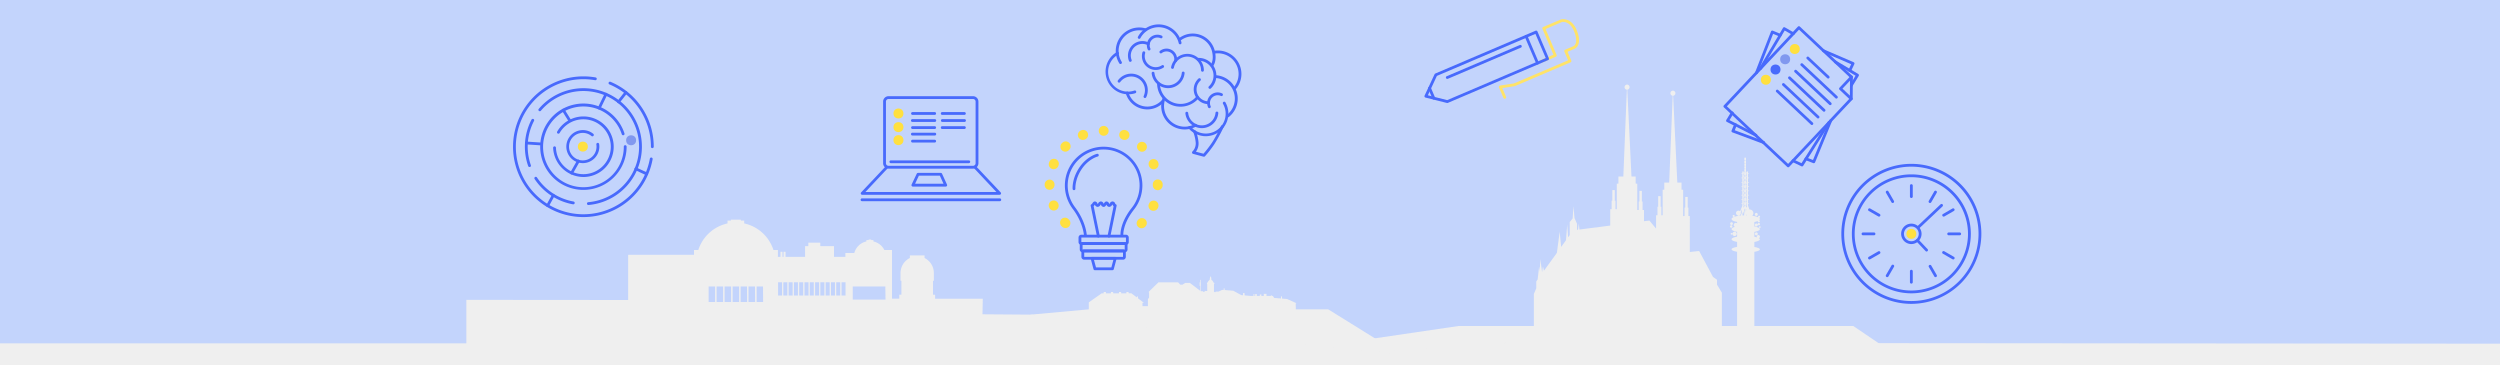 <?xml version="1.0" encoding="UTF-8" standalone="no"?>
<svg
   xmlns:dc="http://purl.org/dc/elements/1.1/"
   xmlns:cc="http://creativecommons.org/ns#"
   xmlns:rdf="http://www.w3.org/1999/02/22-rdf-syntax-ns#"
   xmlns:svg="http://www.w3.org/2000/svg"
   xmlns="http://www.w3.org/2000/svg"
   xmlns:sodipodi="http://sodipodi.sourceforge.net/DTD/sodipodi-0.dtd"
   xmlns:inkscape="http://www.inkscape.org/namespaces/inkscape"
   viewBox="0 0 2500 365.01"
   version="1.1"
   id="svg300"
   sodipodi:docname="zahlavi_SOC_.svg"
   inkscape:version="0.92.1 r15371">
  <rect x="0" y="0" width="2500" height="365.01" fill="#333333" stroke="none"/>
  <sodipodi:namedview
     pagecolor="#ffffff"
     bordercolor="#666666"
     borderopacity="1"
     objecttolerance="10"
     gridtolerance="10"
     guidetolerance="10"
     inkscape:pageopacity="0"
     inkscape:pageshadow="2"
     inkscape:window-width="960"
     inkscape:window-height="1182"
     id="namedview302"
     showgrid="false"
     inkscape:zoom="0.19572716"
     inkscape:cx="1436.7065"
     inkscape:cy="-841.21544"
     inkscape:window-x="0"
     inkscape:window-y="0"
     inkscape:window-maximized="0"
     inkscape:current-layer="svg300" />
  <defs
     id="defs4">
    <style
       id="style2">.cls-1{fill:#c3d4fc;}.cls-12,.cls-2,.cls-4{fill:blue;}.cls-3{fill:#efefef;}.cls-4{font-size:20.98px;font-family:NeueHaasUnicaPro-Regular, Neue Haas Unica Pro;}.cls-5{letter-spacing:0.01em;}.cls-6{letter-spacing:-0.01em;}.cls-7{letter-spacing:-0.01em;}.cls-8{letter-spacing:0.01em;}.cls-9{letter-spacing:-0.02em;}.cls-10{letter-spacing:-0.02em;}.cls-11{letter-spacing:0.01em;}.cls-12{font-size:43.72px;font-family:NeueHaasUnicaPro-Bold, Neue Haas Unica Pro;font-weight:700;}.cls-13{letter-spacing:0.01em;}.cls-14{letter-spacing:0.02em;}.cls-15{font-size:34.97px;}.cls-16{letter-spacing:-0.01em;}.cls-17{letter-spacing:0.01em;}.cls-18{letter-spacing:0em;}.cls-19{letter-spacing:-0.03em;}.cls-20{fill:none;stroke:blue;stroke-miterlimit:10;stroke-width:4px;}.cls-21{fill:#fff;}.cls-22{fill:#486afc;}.cls-23{fill:#ffe040;}.cls-24{fill:#8198ef;}.cls-25{fill:#ffe368;}</style>
  </defs>
  <title
     id="title6">zahlavi_SOC_vystupy_alternovanebarvy</title>
  <polygon
     style="fill:#c3d4fc"
     id="polygon8"
     points="0,0 0,365.01 2500,357.76 2500,0 "
     class="cls-1" />
  <path
     style="fill:#efefef"
     inkscape:connector-curvature="0"
     id="path12"
     d="M 1878.51,343.1 1853.26,326 h -98.92 v -74.17 c 3.34,-0.56 5.5,-1.44 5.5,-2.43 0,-0.99 -2.16,-1.86 -5.5,-2.42 v -5 c 3.34,-0.61 5.5,-1.56 5.5,-2.63 0,-0.42 -0.35,-0.83 -1,-1.21 a 1.58,1.58 0 1 0 -2.08,-1.5 1.69,1.69 0 0 0 0.17,0.71 23.29,23.29 0 0 0 -2.6,-0.62 v -4.83 c 3.34,-0.64 5.5,-1.63 5.5,-2.74 0,-1.11 -2.16,-2.1 -5.5,-2.73 V 222 a 17.36,17.36 0 0 0 3.43,-1 1,1 0 0 0 0,0.3 1.06,1.06 0 1 0 1.34,-1 1.59,1.59 0 0 0 0.78,-1.2 c 0,-0.5 -0.38,-1 -1,-1.4 h 0.2 a 1,1 0 1 0 -0.69,-0.3 20.62,20.62 0 0 0 -6.17,-1.62 3.59,3.59 0 0 0 -2.45,-6.23 h -0.27 l -1.47,-3.72 v -1.87 h 1 v -0.51 h -1 v -3.75 h 1 v -0.52 h -1 v -3.78 h 1 v -0.51 h -1 v -3.76 h 1 v -0.52 h -1 v -3.75 h 1 v -0.52 h -1 v -3.79 h 1 V 182 h -1 v -3.79 h 1 v -0.51 h -1 v -3.8 h 1 v -0.51 h -1 v -1.89 h -1.11 v 0 l -1.2,1.19 v -1.24 h 0.28 v -2.34 h -0.51 v -0.47 h 0.51 v -2.34 h -0.51 v -0.49 h 0.51 v -2.33 h -0.51 v -0.49 h 0.51 v -2.34 h -0.51 v -0.62 h 0.51 v -2.34 h -1.66 v 2.34 h 0.51 v 0.62 h -0.51 v 2.34 h 0.51 v 0.49 h -0.51 v 2.33 h 0.51 v 0.49 h -0.51 v 2.34 h 0.51 v 0.47 h -0.51 v 2.34 h 0.27 v 1.24 l -1.19,-1.19 v 0 h -1.11 v 1.89 h -1 v 0.51 h 1 v 3.8 h -1 v 0.51 h 1 V 182 h -1 v 0.52 h 1 v 3.79 h -1 v 0.52 h 1 v 3.75 h -1 v 0.52 h 1 v 3.76 h -1 v 0.51 h 1 v 3.76 h -1 v 0.52 h 1 v 3.75 h -1 v 0.51 h 1 v 1.87 c 0,0 -1.09,2.76 -2.19,5.52 a 2.44,2.44 0 1 0 -1.71,4.22 l -0.14,0.34 c -4,0.65 -6.7,1.82 -6.7,3.15 0,1.33 2.16,2.25 5.51,2.92 v 1.32 a 2.11,2.11 0 1 0 -2.14,3.61 c -2.1,0.6 -3.37,1.38 -3.37,2.23 0,1.11 2.16,2.1 5.51,2.74 v 4.83 c -3.35,0.61 -5.51,1.56 -5.51,2.62 0,1.06 2.16,2 5.51,2.63 v 5 c -3.35,0.56 -5.51,1.43 -5.51,2.42 0,0.99 2.16,1.87 5.51,2.43 V 326 h -278.54 l -83.7,12.33 -51.8,7.63 -19.19,2.83 54.56,1 32.19,0.56 3.63,0.07 v 0 l 508.08,8.91 z m -132.79,-134.65 0.5,1.12 -0.4,2.53 c -0.03,-1.25 -0.07,-2.55 -0.1,-3.65 z m 2.71,1.29 -0.16,0.06 v -0.56 z m -1.56,5.61 h -0.78 l 0.2,-1 a 3.48,3.48 0 0 0 0.58,1 z m 0,-11.41 v 1.11 l -1.11,-1.11 z m -1.14,-0.51 1.14,-1.14 v 1.14 z m 1.14,-3.75 v 1.12 l -1.13,-1.12 z m -1.13,-0.52 1.13,-1.13 v 1.13 z m 1.13,-3.76 v 1.13 l -1.13,-1.13 z m -1.13,-0.51 1.13,-1.13 v 1.13 z m 1.13,-3.76 v 1.13 l -1.13,-1.13 z m -1.13,-0.52 1.13,-1.12 v 1.12 z m 1.13,-3.75 V 188 l -1.13,-1.12 z m -1.13,-0.52 1.13,-1.12 v 1.12 z m 1.13,-3.79 v 1.12 l -1.13,-1.12 z m -1.13,-0.52 1.13,-1.12 V 182 Z m 1.13,-3.79 v 1.13 l -1.13,-1.13 z m -1.13,-0.51 1.13,-1.13 v 1.13 z m 1.13,-5.44 v 1.13 h -1.13 z m 0,1.64 v 1.13 l -1.13,-1.13 z m -1.2,0.66 1.2,1.2 v 0.08 l -1.2,1.19 z m 0,4.31 1.2,1.2 v 0.08 l -1.2,1.19 z m 0,4.31 1.2,1.2 v 0.08 l -1.2,1.19 z m 0,4.31 1.2,1.19 v 0 l -1.2,1.19 z m 0,4.27 1.2,1.2 v 0 l -1.2,1.2 z m 0,4.27 1.2,1.2 v 0 l -1.2,1.2 z m 0,4.28 1.2,1.19 v 0 l -1.2,1.19 z m 0,4.25 1.2,1.19 v 0 l -0.33,2.07 -0.87,-2.07 z m -1,3.72 0.26,7 v 0 l -0.88,-5.47 z m -1.28,-36 1.12,1.13 h -1.12 z m 0,1.64 h 1.12 l -1.12,1.13 z m 0,1.86 1.19,-1.2 v 2.47 l -1.19,-1.19 z m 0,0.81 1.13,1.13 h -1.13 z m 0,1.64 h 1.12 l -1.12,1.13 z m 0,1.86 1.19,-1.2 v 2.47 l -1.19,-1.19 z m 0,0.81 1.12,1.12 h -1.12 z m 0,1.64 h 1.12 l -1.12,1.12 z m 0,1.86 1.19,-1.2 v 2.47 l -1.19,-1.19 z m 0,0.81 1.13,1.12 h -1.13 z m 0,1.64 h 1.12 l -1.12,1.12 z m 0,1.85 1.19,-1.19 V 190 l -1.19,-1.19 z m 0,0.78 1.13,1.12 h -1.13 z m 0,1.64 h 1.12 l -1.12,1.13 z m 0,1.86 1.19,-1.2 v 2.44 l -1.19,-1.2 z m 0,0.77 1.13,1.13 h -1.13 z m 0,1.64 h 1.12 l -1.12,1.13 z m 0,1.86 1.19,-1.2 v 2.44 l -1.19,-1.2 z m 0,0.77 1.13,1.13 h -1.13 z m 0,1.65 h 1.12 l -1.12,1.12 z m 0,1.85 1.19,-1.19 v 2.41 l -1.19,-1.19 z m 0,0.76 1.14,1.14 h -1.14 z m 0,1.65 h 1.11 l -1.11,1.11 z m 0,1.84 1.19,-1.19 v 1.22 c 0,0 -0.34,0.88 -0.85,2.14 l -0.34,-2.14 z m -0.36,3.87 v 0 0.05 c 0,0 -0.03,-0.04 -0.03,-0.07 z m -0.34,3.54 0.69,-1.71 0.76,3.88 c -0.57,0 -1.13,0 -1.68,0.07 0.01,-0.65 0.08,-1.45 0.17,-2.26 z m -3.16,2.09 a 2.37,2.37 0 0 0 1.2,-2.94 l 1.26,-3.1 -0.33,3.89 c -0.37,0.94 -0.72,1.79 -1,2.45 q -0.67,0.06 -1.32,0.15 z m -8,6.93 a 1.38,1.38 0 1 0 1.38,1.38 1.37,1.37 0 0 0 -1.43,-1.4 z m 0,10.79 a 0.85,0.85 0 0 0 -0.84,0.85 0.85,0.85 0 0 0 1.69,0 0.85,0.85 0 0 0 -0.9,-0.87 z m 3.07,-1.3 a 2.15,2.15 0 1 0 2.15,2.15 2.15,2.15 0 0 0 -2.2,-2.17 z m 21.69,0.67 a 1.48,1.48 0 1 0 1.48,1.48 1.48,1.48 0 0 0 -1.53,-1.5 z m 0,-8.89 a 1.48,1.48 0 1 0 1.48,1.48 1.48,1.48 0 0 0 -1.53,-1.5 z m 2.54,-0.53 a 1.17,1.17 0 1 0 1.16,1.16 1.16,1.16 0 0 0 -1.21,-1.13 z m 1.06,3.28 a 0.85,0.85 0 1 0 0,1.69 0.85,0.85 0 0 0 0,-1.69 z m -28.67,-1 a 1.24,1.24 0 1 0 1.23,1.23 1.23,1.23 0 0 0 -1.28,-1.27 z m 25.07,-12.31 a 1.48,1.48 0 1 0 1.48,1.48 1.48,1.48 0 0 0 -1.53,-1.52 z m -22.64,2 a 1,1 0 1 0 1,1 0.95,0.95 0 0 0 -1.05,-1.03 z"
     class="cls-3" />
  <path
     style="fill:#efefef"
     inkscape:connector-curvature="0"
     id="path14"
     d="m 1328.2,309.33 h -32.37 l -0.14,-5.92 0.91,-0.15 -9.6,-4.26 -5,-0.42 v -2.17 h -1 v 2.08 l -6.88,-0.57 -1.24,-2 h -1 v -0.51 h -1 v 0.51 h -4.37 v -2.05 h -2.72 v 2.05 h -2.41 v -1.47 h -1.57 v 1.47 h -3 v -1.83 h -1.61 v 1.83 h -0.8 v -1.83 h -0.92 v 1.83 h -2.74 l -6.16,-0.51 v -2.36 H 1243 v 2.23 l -1.65,-0.14 -8.09,-4.42 -8.65,-0.69 v -1.63 h -0.92 v 1.6 l -1.52,-0.13 -3.62,1.7 h -2.76 l -0.72,0.75 -1.09,-0.58 v -7.78 h 0.4 v -1 h -0.54 l -1.24,-2.12 -1.26,-1.07 v -1.06 l -0.37,-2.15 h -0.61 l -0.6,2.18 v 1.06 l -1.35,1.18 -1.21,1.95 h -0.26 v 0.82 h 0.27 V 291 l -2.53,-0.11 v 0.91 h -1.66 v -0.58 h -2.26 v -11.36 h -0.58 v 2.52 h -0.53 v 3.49 h 0.53 v 4.89 l -10.24,-7.8 h -4.79 l -2.64,1.72 -2.3,-0.05 -2.13,-2.3 h -19.64 l -10.12,9.88 h 0.75 v 5.51 l -1.15,1.38 v 7.07 l -5.46,-0.06 v -3.31 h 1.46 l -5.94,-4.49 v -1.83 h -1.07 v 1 l -5.55,-4.2 h -2.76 V 292 h -2.22 v 1.34 h -5.21 V 292 h -2.22 v 1.34 h -5.82 V 292 h -2.23 v 1.34 h -5 V 292 h -2.22 v 1.34 h -2 l -12.87,9 v 7 l -58.25,5.31 3.33,49.12 367.48,-9 z"
     class="cls-3" />
  <path
     style="fill:#efefef"
     inkscape:connector-curvature="0"
     id="path16"
     d="M 2500,343.68 V 365 H 1160.55 l 110.11,-7 v 0 l 103.09,-6.6 16.84,-1.08 3.2,-0.2 117.42,-7.52 22.65,0.05 v -48.73 l 2.43,-5.68 v -6.89 l 1.35,-1.87 1.49,-13.13 0.64,5.2 c 0.29,-6.12 0.57,-12.1 0.57,-12.49 l 1.74,13.15 c 0.41,-2.68 0.84,-5.54 0.9,-5.86 0,0 0.47,2.11 1,4.37 l 12.9,-17.85 2.83,-21.17 c 0,0 0.69,7.89 1.45,15.25 l 4.82,-6.67 c 0.53,-6.69 1.23,-15.47 1.23,-15.78 0,0 0.49,6.85 0.91,12.82 l 1.62,-2.24 V 222 l 2.94,-3.57 0.71,-12.24 1.14,11.87 2.5,5.76 v 6 l 1,-0.12 0.77,-6.31 c 0,0 0.28,2.82 0.62,6.13 l 30.79,-3.94 V 209.2 h 1.42 v -8.51 h 0.71 v -10.64 h 2.43 v 10.64 h 0.71 v 8.51 h 1.32 v -25.54 h 1.62 v -7.14 h 4.91 l 3.51,-86.82 a 2.58,2.58 0 0 1 0.21,-5.14 v -0.91 0.91 a 2.58,2.58 0 0 1 0.24,5.14 l 4.18,86.82 h 4.2 v 7.14 h 1.62 V 210 h 1.42 v -8.5 h 0.71 v -10.64 h 2.43 v 10.64 h 0.71 v 8.5 h 1.44 v 11.23 l 5.37,-0.69 6.69,8.08 v -13.34 h 1.41 v -8.51 h 0.71 v -10.64 h 2.44 v 10.64 h 0.71 v 8.51 h 1.31 v -25.54 h 1.62 v -7.14 h 4.92 l 3.5,-86.82 a 2.58,2.58 0 0 1 0.21,-5.14 v -0.91 0.91 a 2.58,2.58 0 0 1 0.25,5.14 l 4.18,86.82 h 4.19 v 7.14 h 1.62 v 26.35 h 1.42 v -8.51 h 0.71 v -10.64 h 2.43 v 10.64 h 0.71 v 8.51 h 1.42 V 252 l 9.32,-1 13.86,25.89 4,2.84 v 4.86 l 4.86,8.11 V 343 l 156.57,0.14 z"
     class="cls-3" />
  <path
     style="fill:#efefef"
     inkscape:connector-curvature="0"
     id="path18"
     d="m 1406.29,354.84 -5.82,-0.62 -26.71,-2.86 -15.35,-1.64 -35.41,-3.79 -292.51,-31.29 -48,-0.36 0.3,-15.58 h -47.67 v -4 H 933 v -13.9 h 0.86 V 273 a 16.69,16.69 0 0 0 -9.33,-15 v -2.63 H 909.87 V 258 a 16.67,16.67 0 0 0 -9.33,15 v 7.76 h 0.86 v 13.9 h -2.1 v 4 H 892 V 250 h -7.65 a 16.12,16.12 0 0 0 -10.94,-8.57 v -1.36 h -2.24 v -0.56 h -2.54 v 0.56 h -2.24 v 1.36 A 16.13,16.13 0 0 0 854.29,253 h -8.91 v 3.88 H 834 v -10.76 h -13.7 v -3.48 h -11.95 v 3.48 h -3.28 v 10.75 h -19.51 v -5.07 h -2 v 5.07 h -1.1 v -5.07 h -2 v 5.07 H 777.9 V 250 h -4.47 a 39.48,39.48 0 0 0 -29.21,-26.57 v -2.85 h -3.35 v -0.89 h -10 v 0.89 h -3.35 v 2.85 A 39.48,39.48 0 0 0 698.32,250 H 694 v 4.77 H 628.15 V 300 l -161.81,-0.14 v 2.58 40.9 H 0 V 365 H 1432.11 Z M 715.12,302 h -6.48 v -15.56 h 6.48 z m 8,0 h -6.51 v -15.56 h 6.51 z m 8,0 h -6.51 v -15.56 h 6.51 z m 8,0 h -6.5 v -15.56 h 6.5 z m 8,0 h -6.5 V 286.44 H 747 Z m 8,0 h -6.62 v -15.56 h 6.5 z m 8,0 h -6.49 V 286.44 H 763 Z m 18.94,-6.47 h -4 v -13.27 h 4 z m 5.29,0 h -4 v -13.27 h 4 z m 5.29,0 h -4 v -13.27 h 4 z m 5.29,0 h -4 v -13.27 h 4 z m 5.29,0 h -4 v -13.27 h 4 z m 5.29,0 h -4 v -13.27 h 4 z m 5.29,0 h -4 v -13.27 h 4 z m 5.29,0 h -4 v -13.27 h 4 z m 5.28,0 h -4 v -13.27 h 4 z m 5.29,0 h -4 v -13.27 h 4 z m 5.29,0 h -4 v -13.27 h 4 z m 5.29,0 h -4 v -13.27 h 4 z m 5.29,0 h -4 v -13.27 h 4 z m 40,4.08 h -32.77 v -13.17 h 32.57 z"
     class="cls-3" />
  <g
     id="Vrstva_15"
     data-name="Vrstva 15">
    <path
       class="cls-22"
       d="M1179.93,44.31a1.39,1.39,0,0,1-1.19-1.08A20.65,20.65,0,0,0,1140.48,38a1.41,1.41,0,1,1-2.47-1.34,23.46,23.46,0,0,1,43.47,5.93,1.42,1.42,0,0,1-1.06,1.69A1.35,1.35,0,0,1,1179.93,44.31Z"
       id="path87" />
    <path
       class="cls-22"
       d="M1177.58,106.49l-.34,0a23.4,23.4,0,0,1-20.13-22.62,1.41,1.41,0,0,1,2.82-.07,20.65,20.65,0,0,0,36.44,12.76,1.41,1.41,0,1,1,2.15,1.81A23.62,23.62,0,0,1,1177.58,106.49Z"
       id="path89" />
    <path
       class="cls-22"
       d="M1234.68,89.51a1.36,1.36,0,0,1-.72-.31,1.4,1.4,0,0,1-.18-2,20.65,20.65,0,0,0-18.92-33.66,1.41,1.41,0,1,1-.42-2.78,23.63,23.63,0,0,1,21.34,8,23.39,23.39,0,0,1,.16,30.28A1.41,1.41,0,0,1,1234.68,89.51Z"
       id="path91" />
    <path
       class="cls-22"
       d="M1227.78,117.27a1.41,1.41,0,0,1-.92-.53,1.39,1.39,0,0,1,.23-2A20.65,20.65,0,0,0,1215.43,78a1.41,1.41,0,1,1,.16-2.81A23.46,23.46,0,0,1,1228.83,117,1.45,1.45,0,0,1,1227.78,117.27Z"
       id="path93" />
    <path
       class="cls-22"
       d="M1181.66,129.27a23.39,23.39,0,0,1-19.12-31,1.41,1.41,0,1,1,2.66.93,20.65,20.65,0,0,0,29.53,24.88,1.41,1.41,0,1,1,1.36,2.46A23.57,23.57,0,0,1,1181.66,129.27Z"
       id="path95" />
    <path
       class="cls-22"
       d="M1206.56,104a14.7,14.7,0,0,1-8-25.48,1.41,1.41,0,0,1,1.89,2.09,11.89,11.89,0,0,0,8.09,20.7,1.41,1.41,0,0,1,0,2.81A13.16,13.16,0,0,1,1206.56,104Z"
       id="path97" />
    <path
       class="cls-22"
       d="M1154,69.84a13.65,13.65,0,0,1-4.11-1.2,13.82,13.82,0,0,1-7.45-16.27,1.38,1.38,0,0,1,1.73-1,1.4,1.4,0,0,1,1,1.73,11,11,0,0,0,16.64,12.25,1.41,1.41,0,1,1,1.53,2.36A14,14,0,0,1,1154,69.84Z"
       id="path99" />
    <path
       class="cls-22"
       d="M1209.2,108.15a1.42,1.42,0,0,1-1.11-.82,10.62,10.62,0,0,1,.84-10.21A10.5,10.5,0,0,1,1222,93.35a1.41,1.41,0,1,1-1.15,2.57,7.73,7.73,0,0,0-10.2,10.25,1.42,1.42,0,0,1-1.46,2Z"
       id="path101" />
    <path
       class="cls-22"
       d="M1175.38,62.18l-.07,0a1.41,1.41,0,0,1-1.14-1.63,7.74,7.74,0,0,0-12.4-7.46,1.39,1.39,0,0,1-2-.23,1.41,1.41,0,0,1,.23-2,10.65,10.65,0,0,1,10.12-1.63,10.52,10.52,0,0,1,6.79,11.8A1.41,1.41,0,0,1,1175.38,62.18Z"
       id="path103" />
    <path
       class="cls-22"
       d="M1148.9,50.43a1.41,1.41,0,0,1-1.11-.81,10.67,10.67,0,0,1,.84-10.21,10.52,10.52,0,0,1,13.09-3.77,1.4,1.4,0,1,1-1.15,2.56,7.74,7.74,0,0,0-10.21,10.26,1.41,1.41,0,0,1-.7,1.86A1.35,1.35,0,0,1,1148.9,50.43Z"
       id="path105" />
    <path
       class="cls-22"
       d="M1130.13,61.84A1.41,1.41,0,0,1,1129,61,14.59,14.59,0,0,1,1130.77,47a14.43,14.43,0,0,1,18.16-4.37,1.4,1.4,0,1,1-1.26,2.51,11.66,11.66,0,0,0-16.05,14.76,1.4,1.4,0,0,1-.79,1.82A1.31,1.31,0,0,1,1130.13,61.84Z"
       id="path107" />
    <path
       class="cls-22"
       d="M1209.67,88.82a1.4,1.4,0,0,1-.84-.43,1.42,1.42,0,0,1,.05-2A14.86,14.86,0,0,0,1211,67.28a15,15,0,0,0-12.89-6.56,1.41,1.41,0,0,1-.1-2.81,17.71,17.71,0,0,1,12.85,30.53A1.39,1.39,0,0,1,1209.67,88.82Z"
       id="path109" />
    <path
       class="cls-22"
       d="M1120.31,64a1.37,1.37,0,0,1-1-.65,23.46,23.46,0,0,1,26.58-34.9,1.41,1.41,0,0,1-.8,2.7,20.65,20.65,0,0,0-23.39,30.71,1.41,1.41,0,0,1-.45,1.94A1.39,1.39,0,0,1,1120.31,64Z"
       id="path111" />
    <path
       class="cls-22"
       d="M1125.29,94.11a22.65,22.65,0,0,1-8.54-42,1.41,1.41,0,1,1,1.42,2.43,19.83,19.83,0,0,0,16.24,36,1.4,1.4,0,0,1,1.78.89,1.42,1.42,0,0,1-.89,1.78A22.81,22.81,0,0,1,1125.29,94.11Z"
       id="path113" />
    <path
       class="cls-22"
       d="M1202.86,136a22.81,22.81,0,0,1-14.2-7.53,1.41,1.41,0,1,1,2.11-1.86A19.83,19.83,0,0,0,1223,103.79a1.41,1.41,0,0,1,2.46-1.39,22.94,22.94,0,0,1,2.86,9.64,22.64,22.64,0,0,1-25.42,24Z"
       id="path115" />
    <path
       class="cls-22"
       d="M1172.31,68.84l-.09,0a1.41,1.41,0,0,1-1.11-1.65,16.54,16.54,0,0,1,32.76,3,1.41,1.41,0,1,1-2.81,0,13.72,13.72,0,0,0-27.19-2.46A1.41,1.41,0,0,1,1172.31,68.84Z"
       id="path117" />
    <path
       class="cls-22"
       d="M1166,88a16.42,16.42,0,0,1-6.48-2.28,16.61,16.61,0,0,1-7.84-12.34,1.41,1.41,0,1,1,2.8-.3,13.72,13.72,0,0,0,25.36,5.65,13.64,13.64,0,0,0,1.94-5.77,1.41,1.41,0,1,1,2.8.27A16.53,16.53,0,0,1,1166,88Z"
       id="path119" />
    <path
       class="cls-22"
       d="M1199.71,128a16.37,16.37,0,0,1-6.47-2.28,16.65,16.65,0,0,1-7.85-12.33,1.41,1.41,0,1,1,2.8-.31,13.72,13.72,0,0,0,27.3-.12,1.41,1.41,0,1,1,2.8.27A16.53,16.53,0,0,1,1199.71,128Z"
       id="path121" />
    <path
       class="cls-22"
       d="M1144.79,98a1.48,1.48,0,0,1-.41-.12,1.41,1.41,0,0,1-.69-1.87,13.82,13.82,0,0,0-.29-12.13A13.73,13.73,0,0,0,1120.24,82a1.41,1.41,0,1,1-2.26-1.68,16.68,16.68,0,0,1,5.59-4.77,16.54,16.54,0,0,1,22.68,21.6A1.43,1.43,0,0,1,1144.79,98Z"
       id="path123" />
    <path
       class="cls-22"
       d="M1211.78,66.78a1.41,1.41,0,0,1-1-2.24c.72-1,3-4.69,1.43-12.27a19.94,19.94,0,0,0-23.37-15.53,20.08,20.08,0,0,0-8,3.61,1.4,1.4,0,1,1-1.69-2.24,22.84,22.84,0,0,1,9.17-4.13A22.76,22.76,0,0,1,1215,51.71c1.71,8.49-.79,13-1.94,14.52A1.4,1.4,0,0,1,1211.78,66.78Z"
       id="path125" />
    <path
       class="cls-22"
       d="M1144.43,109.22a22.38,22.38,0,0,1-18.64-15.9,1.41,1.41,0,0,1,2.7-.79,19.63,19.63,0,0,0,33,8,1.41,1.41,0,1,1,2,1.94,22.48,22.48,0,0,1-16.87,6.94C1145.92,109.37,1145.17,109.31,1144.43,109.22Z"
       id="path127" />
    <path
       class="cls-22"
       d="M1203.78,156.7l-.19,0-10.53-2.84a1.41,1.41,0,0,1-.58-2.4,11.4,11.4,0,0,0,3.16-9.56,37.48,37.48,0,0,0-2.32-9.64,1.41,1.41,0,0,1,2.56-1.18,40.25,40.25,0,0,1,2.55,10.44,14.27,14.27,0,0,1-2.5,10.2l7.55,2a114.7,114.7,0,0,0,8.33-10.8c4.14-6.15,9.15-16.71,9.2-16.82a1.41,1.41,0,1,1,2.54,1.21,161.83,161.83,0,0,1-9.41,17.19,113.52,113.52,0,0,1-9.14,11.75A1.45,1.45,0,0,1,1203.78,156.7Z"
       id="path129" />
    <path
       class="cls-22"
       d="M1787.22,166.9l-63.29-59.52a1.4,1.4,0,0,1-.06-2l74-78.72a1.42,1.42,0,0,1,2-.06L1852.42,76a1.42,1.42,0,0,1,.06,2l-10,10.63,9.74,9.16a1.42,1.42,0,0,1,.06,2l-63.07,67.06A1.4,1.4,0,0,1,1787.22,166.9Zm-60.34-60.6,61.24,57.59,61.14-65-9.73-9.15a1.4,1.4,0,0,1-.06-2l10-10.63L1799,29.63Z"
       id="path131" />
    <path
       class="cls-22"
       d="M1827.2,78.12l-20.21-19a1.4,1.4,0,1,1,1.92-2l20.22,19a1.42,1.42,0,0,1,.06,2A1.4,1.4,0,0,1,1827.2,78.12Z"
       id="path133" />
    <path
       class="cls-22"
       d="M1835.41,98.2l-34.59-32.53a1.4,1.4,0,0,1,1.92-2.05l34.6,32.53a1.42,1.42,0,0,1,.06,2A1.4,1.4,0,0,1,1835.41,98.2Z"
       id="path135" />
    <path
       class="cls-22"
       d="M1829.24,104.76l-34.59-32.53a1.4,1.4,0,0,1-.06-2,1.42,1.42,0,0,1,2-.06l34.59,32.53a1.42,1.42,0,0,1,.06,2A1.4,1.4,0,0,1,1829.24,104.76Z"
       id="path137" />
    <path
       class="cls-22"
       d="M1823.07,111.32l-34.59-32.53a1.41,1.41,0,0,1,1.93-2.05L1825,109.27a1.42,1.42,0,0,1,.06,2A1.4,1.4,0,0,1,1823.07,111.32Z"
       id="path139" />
    <path
       class="cls-22"
       d="M1816.9,117.88l-34.59-32.53a1.41,1.41,0,0,1,1.93-2l34.59,32.53a1.41,1.41,0,1,1-1.93,2Z"
       id="path141" />
    <path
       class="cls-22"
       d="M1810.73,124.44l-34.59-32.53a1.41,1.41,0,0,1,1.93-2l34.59,32.53a1.41,1.41,0,1,1-1.93,2Z"
       id="path143" />
    <path
       class="cls-22"
       d="M1850.29,99.84a1.37,1.37,0,0,1-.44-1l.2-21.78a1.41,1.41,0,1,1,2.81,0l-.2,21.78a1.41,1.41,0,0,1-2.37,1Z"
       id="path145" />
    <path
       class="cls-22"
       d="M1759.57,69.48a1.39,1.39,0,0,1-.24-1.74L1783,27.89a1.41,1.41,0,0,1,1.91-.5l9,5.13a1.4,1.4,0,1,1-1.39,2.44l-7.82-4.44-22.92,38.65a1.42,1.42,0,0,1-1.93.5A1.64,1.64,0,0,1,1759.57,69.48Z"
       id="path147" />
    <path
       class="cls-22"
       d="M1755.51,73.8a1.43,1.43,0,0,1-.35-1.54L1771,31.47a1.4,1.4,0,0,1,.76-.79,1.38,1.38,0,0,1,1.09,0l7.9,3.3a1.41,1.41,0,0,1-1.08,2.6l-6.57-2.75-15.31,39.45a1.39,1.39,0,0,1-1.82.8A1.27,1.27,0,0,1,1755.51,73.8Z"
       id="path149" />
    <path
       class="cls-22"
       d="M1822.56,51.8a1.41,1.41,0,0,1,1.52-2.32l29.55,12.73a1.41,1.41,0,0,1,.71,1.9l-3.27,6.9a1.41,1.41,0,1,1-2.54-1.21l2.65-5.58L1823,52.06A1.43,1.43,0,0,1,1822.56,51.8Z"
       id="path151" />
    <path
       class="cls-22"
       d="M1850.41,86.3a1.39,1.39,0,0,1-.23-1.75l5.4-8.86-20.91-12.55a1.41,1.41,0,1,1,1.45-2.41L1858.24,74a1.44,1.44,0,0,1,.64.87,1.43,1.43,0,0,1-.16,1.07L1852.58,86a1.39,1.39,0,0,1-1.93.47A1.08,1.08,0,0,1,1850.41,86.3Z"
       id="path153" />
    <path
       class="cls-22"
       d="M1792.06,161.75a1.41,1.41,0,0,1-.3-1.63,1.39,1.39,0,0,1,1.87-.66l7.88,3.75,26.19-41.37a1.41,1.41,0,1,1,2.38,1.5l-26.86,42.42a1.39,1.39,0,0,1-1.79.52l-9-4.28A1.78,1.78,0,0,1,1792.06,161.75Z"
       id="path155" />
    <path
       class="cls-22"
       d="M1805,159.81a1.41,1.41,0,0,1,1.47-2.34L1813,160l16.37-39.8a1.41,1.41,0,1,1,2.61,1.07l-16.9,41.08a1.41,1.41,0,0,1-1.81.77l-7.79-3A1.56,1.56,0,0,1,1805,159.81Z"
       id="path157" />
    <path
       class="cls-22"
       d="M1726.55,121.71a1.37,1.37,0,0,1-.39-.64,1.42,1.42,0,0,1,.15-1.12l4.69-7.72a1.41,1.41,0,1,1,2.41,1.46l-3.91,6.43L1756.59,134a1.41,1.41,0,0,1-1.28,2.51l-28.44-14.6A1.24,1.24,0,0,1,1726.55,121.71Z"
       id="path159" />
    <path
       class="cls-22"
       d="M1731.92,132.09a1.41,1.41,0,0,1-.34-1.56l2.59-6.29a1.41,1.41,0,0,1,2.61,1.07l-2,4.94,29.39,10.95a1.4,1.4,0,1,1-1,2.63l-30.76-11.45A1.49,1.49,0,0,1,1731.92,132.09Z"
       id="path161" />
    <circle
       class="cls-23"
       cx="1765.86"
       cy="79.77"
       r="4.99"
       id="circle163" />
    <circle
       class="cls-23"
       cx="1794.8"
       cy="49"
       r="4.99"
       id="circle165" />
    <circle
       class="cls-22"
       cx="1775.51"
       cy="69.52"
       r="4.99"
       id="circle167" />
    <circle
       class="cls-24"
       cx="1785.16"
       cy="59.26"
       r="4.99"
       id="circle169" />
    <path
       class="cls-22"
       d="M1103.64,146.72a38.74,38.74,0,0,0-31.49,61.33s0,.1.07.14c11.07,14.31,11.74,27.17,11.75,27.3a1.4,1.4,0,0,0,1.4,1.35h.06a1.41,1.41,0,0,0,1.35-1.46c0-.43-.41-8.11-5.61-18.34a67,67,0,0,0-6.72-10.57l.1.1a35.95,35.95,0,1,1,56.91,1.66h.11a1.42,1.42,0,0,0-.37.32,60.81,60.81,0,0,0-5.83,9c-5.49,10.45-4.9,17.62-4.86,18a1.4,1.4,0,0,0,1.4,1.27h.13a1.4,1.4,0,0,0,1.27-1.53c0-.11-.84-10.83,10.14-25l0-.07a38.74,38.74,0,0,0-29.84-63.48Z"
       id="path171" />
    <path
       class="cls-22"
       d="M1125.94,244.93h-44.59a2.81,2.81,0,0,1-2.82-2.81v-4.58a2.81,2.81,0,0,1,2.82-2.81h44.59a2.81,2.81,0,0,1,2.81,2.81v4.58A2.81,2.81,0,0,1,1125.94,244.93Zm-44.59-7.39v4.58h44.59v-4.58Z"
       id="path173" />
    <path
       class="cls-22"
       d="M1124.71,252.32h-42.14a2.82,2.82,0,0,1-2.81-2.82v-4.57a2.81,2.81,0,0,1,2.81-2.81h42.14a2.82,2.82,0,0,1,2.82,2.81v4.57A2.83,2.83,0,0,1,1124.71,252.32Zm-42.14-7.39v4.57h42.14v-4.57Z"
       id="path175" />
    <path
       class="cls-22"
       d="M1123,259.7h-38.77a2.81,2.81,0,0,1-2.82-2.81v-4.57a2.82,2.82,0,0,1,2.82-2.82H1123a2.81,2.81,0,0,1,2.81,2.82v4.57A2.81,2.81,0,0,1,1123,259.7Zm-38.77-7.38v4.57H1123v-4.57Z"
       id="path177" />
    <path
       class="cls-22"
       d="M1074,190.17a1.4,1.4,0,0,1-1.4-1.29c0-.41-.75-10.11,6.68-21.25s17.2-13.68,17.61-13.78a1.41,1.41,0,1,1,.67,2.73c-.08,0-9.12,2.39-15.94,12.62s-6.23,19.36-6.22,19.45a1.4,1.4,0,0,1-1.29,1.51Z"
       id="path179" />
    <path
       class="cls-22"
       d="M1112.41,270.21h-17.53a1.39,1.39,0,0,1-1.36-1l-2.81-10.51a1.4,1.4,0,0,1,1.35-1.77h23.16a1.41,1.41,0,0,1,1.12.55,1.44,1.44,0,0,1,.24,1.22l-2.81,10.51A1.41,1.41,0,0,1,1112.41,270.21ZM1096,267.4h15.37l2.06-7.7H1093.9Z"
       id="path181" />
    <path
       class="cls-22"
       d="M1098.35,237.54a1.41,1.41,0,0,1-1.38-1.12l-6.28-30.6a1.39,1.39,0,0,1,1.11-1.67,6.41,6.41,0,0,0,.48-.69c.54-.85,1.27-2,2.63-2a2.91,2.91,0,0,1,2.55,2.08,3.76,3.76,0,0,0,.27.53c.1-.13.28-.43.4-.63a3.33,3.33,0,0,1,2.76-2,3.06,3.06,0,0,1,2.7,2.2,1.42,1.42,0,0,1,.08.18l.24-.37c.54-.85,1.27-2,2.63-2a2.91,2.91,0,0,1,2.55,2.08,5.24,5.24,0,0,0,.27.53c.1-.13.28-.43.4-.63a3.33,3.33,0,0,1,2.76-2,3.08,3.08,0,0,1,2.71,2.2,4.66,4.66,0,0,0,.24.5,1.4,1.4,0,0,1,.84.49,1.42,1.42,0,0,1,.29,1.17l-6.25,30.61a1.42,1.42,0,0,1-1.66,1.09,1.39,1.39,0,0,1-1.1-1.66l6-29.54a4.6,4.6,0,0,1-1-1.47l-.21-.44c-.07.14-.2.35-.3.51a3.41,3.41,0,0,1-2.85,2,3.11,3.11,0,0,1-2.77-2.22l0-.08c-.08.11-.15.23-.21.32-.53.83-1.25,2-2.59,2a2.94,2.94,0,0,1-2.66-2.1l-.21-.44-.3.51a3.41,3.41,0,0,1-2.86,2,3.1,3.1,0,0,1-2.76-2.21l0-.09c-.08.11-.15.23-.21.32a6.63,6.63,0,0,1-1,1.32l6.08,29.57a1.41,1.41,0,0,1-1.1,1.66A1.33,1.33,0,0,1,1098.35,237.54Z"
       id="path183" />
    <path
       class="cls-23"
       d="M1141.58,228.26a4.92,4.92,0,0,1-3.45-8.44l.25-.25a4.92,4.92,0,1,1,7,6.94l-.34.35A4.93,4.93,0,0,1,1141.58,228.26Zm-76.09-.22a4.91,4.91,0,0,1-3.48-1.44l-.32-.32a4.93,4.93,0,1,1,7-6.92l.27.27a4.92,4.92,0,0,1-3.48,8.41Zm87.93-17.21a4.92,4.92,0,0,1-4.54-6.83l.16-.37a4.92,4.92,0,0,1,9.09,3.79l-.16.39A4.92,4.92,0,0,1,1153.42,210.83Zm-99.68-.29a4.93,4.93,0,0,1-4.54-3l-.18-.43a4.93,4.93,0,0,1,9.12-3.73l.14.33a4.92,4.92,0,0,1-2.63,6.45A4.77,4.77,0,0,1,1053.74,210.54Zm103.94-20.35h0a4.92,4.92,0,0,1-4.87-5v-.58a4.93,4.93,0,1,1,9.85,0v.67A4.91,4.91,0,0,1,1157.68,190.19Zm-108.07-.36a4.88,4.88,0,0,1-4.93-4.87v-.49a4.93,4.93,0,0,1,4.93-4.85h.06a4.92,4.92,0,0,1,4.86,5v.24A5,5,0,0,1,1049.61,189.83Zm104.06-20.54a4.92,4.92,0,0,1-4.56-3.06l-.14-.33a4.92,4.92,0,1,1,9.07-3.83l.18.43a4.94,4.94,0,0,1-2.69,6.43A5.08,5.08,0,0,1,1153.67,169.29Zm-100-.09a4.93,4.93,0,0,1-4.55-6.82l.17-.39a4.93,4.93,0,1,1,9.09,3.8l-.16.38A4.93,4.93,0,0,1,1053.66,169.2ZM1142,151.73a4.89,4.89,0,0,1-3.51-1.47l-.24-.24a4.93,4.93,0,0,1,6.91-7l.34.35a4.93,4.93,0,0,1-3.5,8.38Zm-76.68-.07a4.93,4.93,0,0,1-3.49-8.4l.33-.33a4.92,4.92,0,1,1,6.91,7l-.26.26A4.89,4.89,0,0,1,1065.34,151.66Zm59.21-11.73a4.92,4.92,0,0,1-1.9-.38l-.35-.15a4.92,4.92,0,1,1,3.73-9.11l.43.18a4.92,4.92,0,0,1-1.91,9.46Zm-41.72,0a4.92,4.92,0,0,1-1.89-9.47l.41-.17a4.92,4.92,0,1,1,3.72,9.12l-.36.15A5,5,0,0,1,1082.83,139.89Zm21.07-4.15h-.42a4.93,4.93,0,0,1,0-9.85h.46a4.93,4.93,0,0,1,0,9.85Z"
       id="path185" />
    <path
       class="cls-22"
       d="M1911.35,303.85a70,70,0,1,1,70-70A70.08,70.08,0,0,1,1911.35,303.85Zm0-137.19a67.19,67.19,0,1,0,67.19,67.19A67.26,67.26,0,0,0,1911.35,166.66Z"
       id="path187" />
    <path
       class="cls-22"
       d="M1911.35,293.33a59.48,59.48,0,1,1,59.48-59.48A59.54,59.54,0,0,1,1911.35,293.33Zm0-116.15A56.67,56.67,0,1,0,1968,233.85,56.73,56.73,0,0,0,1911.35,177.18Z"
       id="path189" />
    <path
       class="cls-22"
       d="M1911.35,244.06a10.21,10.21,0,1,1,10.21-10.21A10.22,10.22,0,0,1,1911.35,244.06Zm0-17.61a7.4,7.4,0,1,0,7.4,7.4A7.4,7.4,0,0,0,1911.35,226.45Z"
       id="path191" />
    <path
       class="cls-22"
       d="M1918.64,228.42a1.41,1.41,0,0,1-1-2.43l23-21.71a1.41,1.41,0,0,1,1.93,2.05l-23,21.7A1.37,1.37,0,0,1,1918.64,228.42Z"
       id="path193" />
    <path
       class="cls-22"
       d="M1926.6,251.53a1.42,1.42,0,0,1-1-.44l-9-9.51a1.4,1.4,0,1,1,2-1.93l9,9.51a1.41,1.41,0,0,1-1,2.37Z"
       id="path195" />
    <circle
       class="cls-23"
       cx="1911.35"
       cy="233.88"
       r="4.99"
       id="circle197" />
    <path
       class="cls-22"
       d="M1911.35,198a1.41,1.41,0,0,1-1.41-1.41v-11a1.41,1.41,0,0,1,2.82,0v11A1.41,1.41,0,0,1,1911.35,198Z"
       id="path199" />
    <path
       class="cls-22"
       d="M1892.69,203a1.4,1.4,0,0,1-1.22-.71l-5.51-9.54a1.41,1.41,0,0,1,2.44-1.41l5.51,9.55a1.41,1.41,0,0,1-.51,1.92A1.43,1.43,0,0,1,1892.69,203Z"
       id="path201" />
    <path
       class="cls-22"
       d="M1879,216.63a1.37,1.37,0,0,1-.7-.19l-9.55-5.51a1.41,1.41,0,0,1,1.41-2.44l9.55,5.51a1.41,1.41,0,0,1-.71,2.63Z"
       id="path203" />
    <path
       class="cls-22"
       d="M1874,235.29h-11a1.41,1.41,0,0,1,0-2.82h11a1.41,1.41,0,1,1,0,2.82Z"
       id="path205" />
    <path
       class="cls-22"
       d="M1869.49,259.46a1.41,1.41,0,0,1-.71-2.63l9.55-5.51a1.41,1.41,0,0,1,1.41,2.44l-9.55,5.51A1.37,1.37,0,0,1,1869.49,259.46Z"
       id="path207" />
    <path
       class="cls-22"
       d="M1887.18,277.15a1.37,1.37,0,0,1-.7-.19A1.4,1.4,0,0,1,1886,275l5.51-9.54a1.41,1.41,0,1,1,2.44,1.4l-5.51,9.55A1.4,1.4,0,0,1,1887.18,277.15Z"
       id="path209" />
    <path
       class="cls-22"
       d="M1911.35,283.63a1.41,1.41,0,0,1-1.41-1.41v-11a1.41,1.41,0,0,1,2.82,0v11A1.41,1.41,0,0,1,1911.35,283.63Z"
       id="path211" />
    <path
       class="cls-22"
       d="M1935.52,277.15a1.41,1.41,0,0,1-1.22-.7l-5.51-9.55a1.41,1.41,0,0,1,2.44-1.4l5.51,9.54a1.41,1.41,0,0,1-.51,1.92A1.43,1.43,0,0,1,1935.52,277.15Z"
       id="path213" />
    <path
       class="cls-22"
       d="M1953.21,259.46a1.39,1.39,0,0,1-.7-.19l-9.54-5.51a1.41,1.41,0,1,1,1.4-2.44l9.55,5.51a1.41,1.41,0,0,1-.71,2.63Z"
       id="path215" />
    <path
       class="cls-22"
       d="M1959.69,235.29h-11a1.41,1.41,0,0,1,0-2.82h11a1.41,1.41,0,0,1,0,2.82Z"
       id="path217" />
    <path
       class="cls-22"
       d="M1943.67,216.63a1.41,1.41,0,0,1-.7-2.63l9.54-5.51a1.41,1.41,0,0,1,1.41,2.44l-9.55,5.51A1.37,1.37,0,0,1,1943.67,216.63Z"
       id="path219" />
    <path
       class="cls-22"
       d="M1930,203a1.37,1.37,0,0,1-.7-.19,1.4,1.4,0,0,1-.52-1.92l5.51-9.55a1.41,1.41,0,0,1,2.44,1.41l-5.51,9.54A1.39,1.39,0,0,1,1930,203Z"
       id="path221" />
    <path
       class="cls-22"
       d="M583.39,217.07a70.35,70.35,0,0,1,0-140.7,71.28,71.28,0,0,1,12.2,1.06,1.41,1.41,0,0,1-.49,2.78,67.54,67.54,0,1,0,54.76,78.47,1.42,1.42,0,0,1,1.64-1.14,1.41,1.41,0,0,1,1.13,1.64A70.29,70.29,0,0,1,583.39,217.07Z"
       id="path223" />
    <path
       class="cls-22"
       d="M652.34,148.13a1.41,1.41,0,0,1-1.41-1.41,67.55,67.55,0,0,0-41.58-62.35,1.41,1.41,0,0,1,1.08-2.6,70.36,70.36,0,0,1,43.31,65A1.41,1.41,0,0,1,652.34,148.13Z"
       id="path225" />
    <path
       class="cls-22"
       d="M588.34,205a1.41,1.41,0,0,1-.12-2.81,55.69,55.69,0,1,0-47.41-91.37,1.41,1.41,0,0,1-2.15-1.81,58.51,58.51,0,1,1,49.8,96Z"
       id="path227" />
    <path
       class="cls-22"
       d="M573.29,204.33a1.15,1.15,0,0,1-.26,0A58.55,58.55,0,0,1,534.6,179a1.41,1.41,0,0,1,2.35-1.56,55.64,55.64,0,0,0,36.58,24.08,1.41,1.41,0,0,1-.24,2.8Z"
       id="path229" />
    <path
       class="cls-22"
       d="M529.51,167a1.42,1.42,0,0,1-1.33-.95,58.55,58.55,0,0,1,3.36-46.45,1.4,1.4,0,1,1,2.49,1.3,55.68,55.68,0,0,0-3.19,44.22A1.41,1.41,0,0,1,530,167,1.55,1.55,0,0,1,529.51,167Z"
       id="path231" />
    <path
       class="cls-22"
       d="M583.39,189.9a43.18,43.18,0,1,1,41.08-56.46,1.4,1.4,0,1,1-2.67.86,40.36,40.36,0,1,0,2,12.42,1.41,1.41,0,1,1,2.81,0A43.23,43.23,0,0,1,583.39,189.9Z"
       id="path233" />
    <path
       class="cls-22"
       d="M583.39,177a30.55,30.55,0,0,1-30.26-29.18,1.41,1.41,0,0,1,2.82-.1A27.44,27.44,0,1,0,559.62,133a1.4,1.4,0,0,1-2.43-1.41A30.28,30.28,0,1,1,583.39,177Z"
       id="path235" />
    <path
       class="cls-22"
       d="M582.85,163.13a16.52,16.52,0,1,1,10.44-29.32,1.41,1.41,0,0,1,.2,2,1.39,1.39,0,0,1-2,.2,13.75,13.75,0,1,0,4.86,8.42,1.41,1.41,0,0,1,2.78-.45,16.72,16.72,0,0,1,.22,2.65A16.54,16.54,0,0,1,582.85,163.13Z"
       id="path237" />
    <path
       class="cls-22"
       d="M541.62,145.4h-.09l-15.21-1a1.41,1.41,0,0,1,.2-2.81l15.2,1a1.41,1.41,0,0,1-.1,2.81Z"
       id="path239" />
    <path
       class="cls-22"
       d="M599.18,109.48a1.37,1.37,0,0,1-.61-.15,1.4,1.4,0,0,1-.65-1.88l6.72-13.76a1.41,1.41,0,1,1,2.53,1.23l-6.72,13.77A1.42,1.42,0,0,1,599.18,109.48Z"
       id="path241" />
    <path
       class="cls-22"
       d="M547.63,207a1.41,1.41,0,0,1-1.23-2.09l5.67-10.3a1.41,1.41,0,0,1,2.47,1.36l-5.67,10.3A1.43,1.43,0,0,1,547.63,207Z"
       id="path243" />
    <path
       class="cls-22"
       d="M646.73,175.34a1.41,1.41,0,0,1-.6-.13l-10.76-5.05a1.41,1.41,0,1,1,1.19-2.55l10.76,5a1.41,1.41,0,0,1-.59,2.68Z"
       id="path245" />
    <path
       class="cls-22"
       d="M618.55,103.28a1.38,1.38,0,0,1-.87-.31,1.4,1.4,0,0,1-.23-2l7.41-9.38a1.41,1.41,0,0,1,2.21,1.74l-7.41,9.38A1.42,1.42,0,0,1,618.55,103.28Z"
       id="path247" />
    <path
       class="cls-22"
       d="M569.59,121.69a1.39,1.39,0,0,1-1.2-.67l-6.26-10.13a1.41,1.41,0,0,1,2.4-1.48l6.25,10.13a1.41,1.41,0,0,1-1.19,2.15Z"
       id="path249" />
    <path
       class="cls-22"
       d="M571.59,174.44a1.34,1.34,0,0,1-.69-.18,1.41,1.41,0,0,1-.53-1.92l6.8-12a1.41,1.41,0,0,1,2.45,1.39l-6.8,12A1.41,1.41,0,0,1,571.59,174.44Z"
       id="path251" />
    <circle
       class="cls-23"
       cx="582.85"
       cy="146.61"
       r="4.99"
       id="circle253" />
    <circle
       class="cls-24"
       cx="631.11"
       cy="140.27"
       r="4.99"
       id="circle255" />
    <path
       class="cls-22"
       d="M973,168.64H888.54a5.42,5.42,0,0,1-5.42-5.42V101.6a5.42,5.42,0,0,1,5.42-5.41H973a5.42,5.42,0,0,1,5.42,5.41v61.62A5.42,5.42,0,0,1,973,168.64ZM888.54,99a2.61,2.61,0,0,0-2.6,2.6v61.62a2.6,2.6,0,0,0,2.6,2.6H973a2.59,2.59,0,0,0,2.6-2.6V101.6A2.6,2.6,0,0,0,973,99Z"
       id="path257" />
    <path
       class="cls-22"
       d="M999.67,194.77H862.14a1.41,1.41,0,0,1-1-2.38l24.62-26.12a1.4,1.4,0,0,1,2,1.92L865.4,192h131L974,168.19a1.4,1.4,0,0,1,2.05-1.92l24.62,26.12a1.41,1.41,0,0,1-1,2.38Z"
       id="path259" />
    <path
       class="cls-22"
       d="M999.67,201.18H862.14a1.41,1.41,0,1,1,0-2.81H999.67a1.41,1.41,0,1,1,0,2.81Z"
       id="path261" />
    <path
       class="cls-22"
       d="M968.79,163.19H890.88a1.41,1.41,0,1,1,0-2.82h77.91a1.41,1.41,0,1,1,0,2.82Z"
       id="path263" />
    <path
       class="cls-22"
       d="M945.69,186.58H912.86a1.41,1.41,0,0,1-1.27-2l5.16-10.88a1.4,1.4,0,0,1,1.27-.8h22.75a1.4,1.4,0,0,1,1.28.83L947,184.59a1.41,1.41,0,0,1-1.28,2Zm-30.6-2.82h28.42l-3.65-8.06h-21Z"
       id="path265" />
    <circle
       class="cls-23"
       cx="898.45"
       cy="113.49"
       r="4.99"
       id="circle267" />
    <circle
       class="cls-23"
       cx="898.45"
       cy="127.15"
       r="4.99"
       id="circle269" />
    <circle
       class="cls-23"
       cx="898.45"
       cy="140.13"
       r="4.99"
       id="circle271" />
    <path
       class="cls-22"
       d="M934.67,114.9H912.51a1.41,1.41,0,1,1,0-2.82h22.16a1.41,1.41,0,1,1,0,2.82Z"
       id="path273" />
    <path
       class="cls-22"
       d="M934.67,121.93H912.51a1.41,1.41,0,1,1,0-2.81h22.16a1.41,1.41,0,1,1,0,2.81Z"
       id="path275" />
    <path
       class="cls-22"
       d="M934.67,129H912.51a1.41,1.41,0,1,1,0-2.82h22.16a1.41,1.41,0,1,1,0,2.82Z"
       id="path277" />
    <path
       class="cls-22"
       d="M934.67,135.52H912.51a1.41,1.41,0,1,1,0-2.81h22.16a1.41,1.41,0,1,1,0,2.81Z"
       id="path279" />
    <path
       class="cls-22"
       d="M934.67,142.56H912.51a1.41,1.41,0,1,1,0-2.82h22.16a1.41,1.41,0,1,1,0,2.82Z"
       id="path281" />
    <path
       class="cls-22"
       d="M964.39,114.9H942.23a1.41,1.41,0,0,1,0-2.82h22.16a1.41,1.41,0,0,1,0,2.82Z"
       id="path283" />
    <path
       class="cls-22"
       d="M964.39,121.93H942.23a1.41,1.41,0,0,1,0-2.81h22.16a1.41,1.41,0,1,1,0,2.81Z"
       id="path285" />
    <path
       class="cls-22"
       d="M964.39,129H942.23a1.41,1.41,0,0,1,0-2.82h22.16a1.41,1.41,0,0,1,0,2.82Z"
       id="path287" />
    <path
       class="cls-25"
       d="M1504.19,98.66a1.41,1.41,0,0,1-.77-.75L1499,87.56a1.41,1.41,0,0,1,1.07-2l13.9-2.15,54.13-23.1-3.72-8.74a1.39,1.39,0,0,1,.74-1.84l8.41-3.59c.21-.1,5.67-2.84.3-15.43-4.19-9.81-11-8.87-11.89-8.69l-16.37,7,11,25.89a1.4,1.4,0,0,1-.74,1.84l-14.23,6.08a1.41,1.41,0,0,1-1.11-2.59l12.94-5.52-11-25.88a1.39,1.39,0,0,1,.74-1.85L1561,19.43l.21-.08c.1,0,9.87-2.3,15.25,10.31,2.67,6.25,3.26,11.32,1.77,15.05a7.3,7.3,0,0,1-3.56,4.06l-7.11,3,3.72,8.74a1.39,1.39,0,0,1-.74,1.84l-55.59,23.73a1.33,1.33,0,0,1-.34.1l-12.28,1.9,3.71,8.69a1.4,1.4,0,0,1-1.82,1.85Z"
       id="path289" />
    <path
       class="cls-22"
       d="M1425.32,97.52a1.4,1.4,0,0,1-.74-.7,1.44,1.44,0,0,1,0-1.2l10-21.4a1.35,1.35,0,0,1,.72-.69l100.29-42.81a1.42,1.42,0,0,1,1.85.74l11.43,26.79a1.41,1.41,0,0,1-.74,1.85l-100.3,42.8a1.43,1.43,0,0,1-.89.07l-21.42-5.39Zm11.57-21.62-9,19.37,19.31,4.85,98.56-42.06-10.33-24.2Z"
       id="path291" />
    <path
       class="cls-22"
       d="M1537,64.39a1.43,1.43,0,0,1-.77-.76l-11.43-26.78a1.41,1.41,0,0,1,2.59-1.11l11.43,26.79a1.42,1.42,0,0,1-.74,1.85A1.44,1.44,0,0,1,1537,64.39Z"
       id="path293" />
    <path
       class="cls-22"
       d="M1446.78,78.8a1.45,1.45,0,0,1-.77-.75,1.41,1.41,0,0,1,.75-1.85L1519.88,45a1.41,1.41,0,0,1,1.1,2.59l-73.12,31.21A1.44,1.44,0,0,1,1446.78,78.8Z"
       id="path295" />
    <path
       class="cls-22"
       d="M1433.29,99.52a1.41,1.41,0,0,1-.77-.75l-4.25-10a1.41,1.41,0,1,1,2.59-1.11l4.25,10a1.39,1.39,0,0,1-.74,1.84A1.35,1.35,0,0,1,1433.29,99.52Z"
       id="path297" />
  </g>
</svg>
